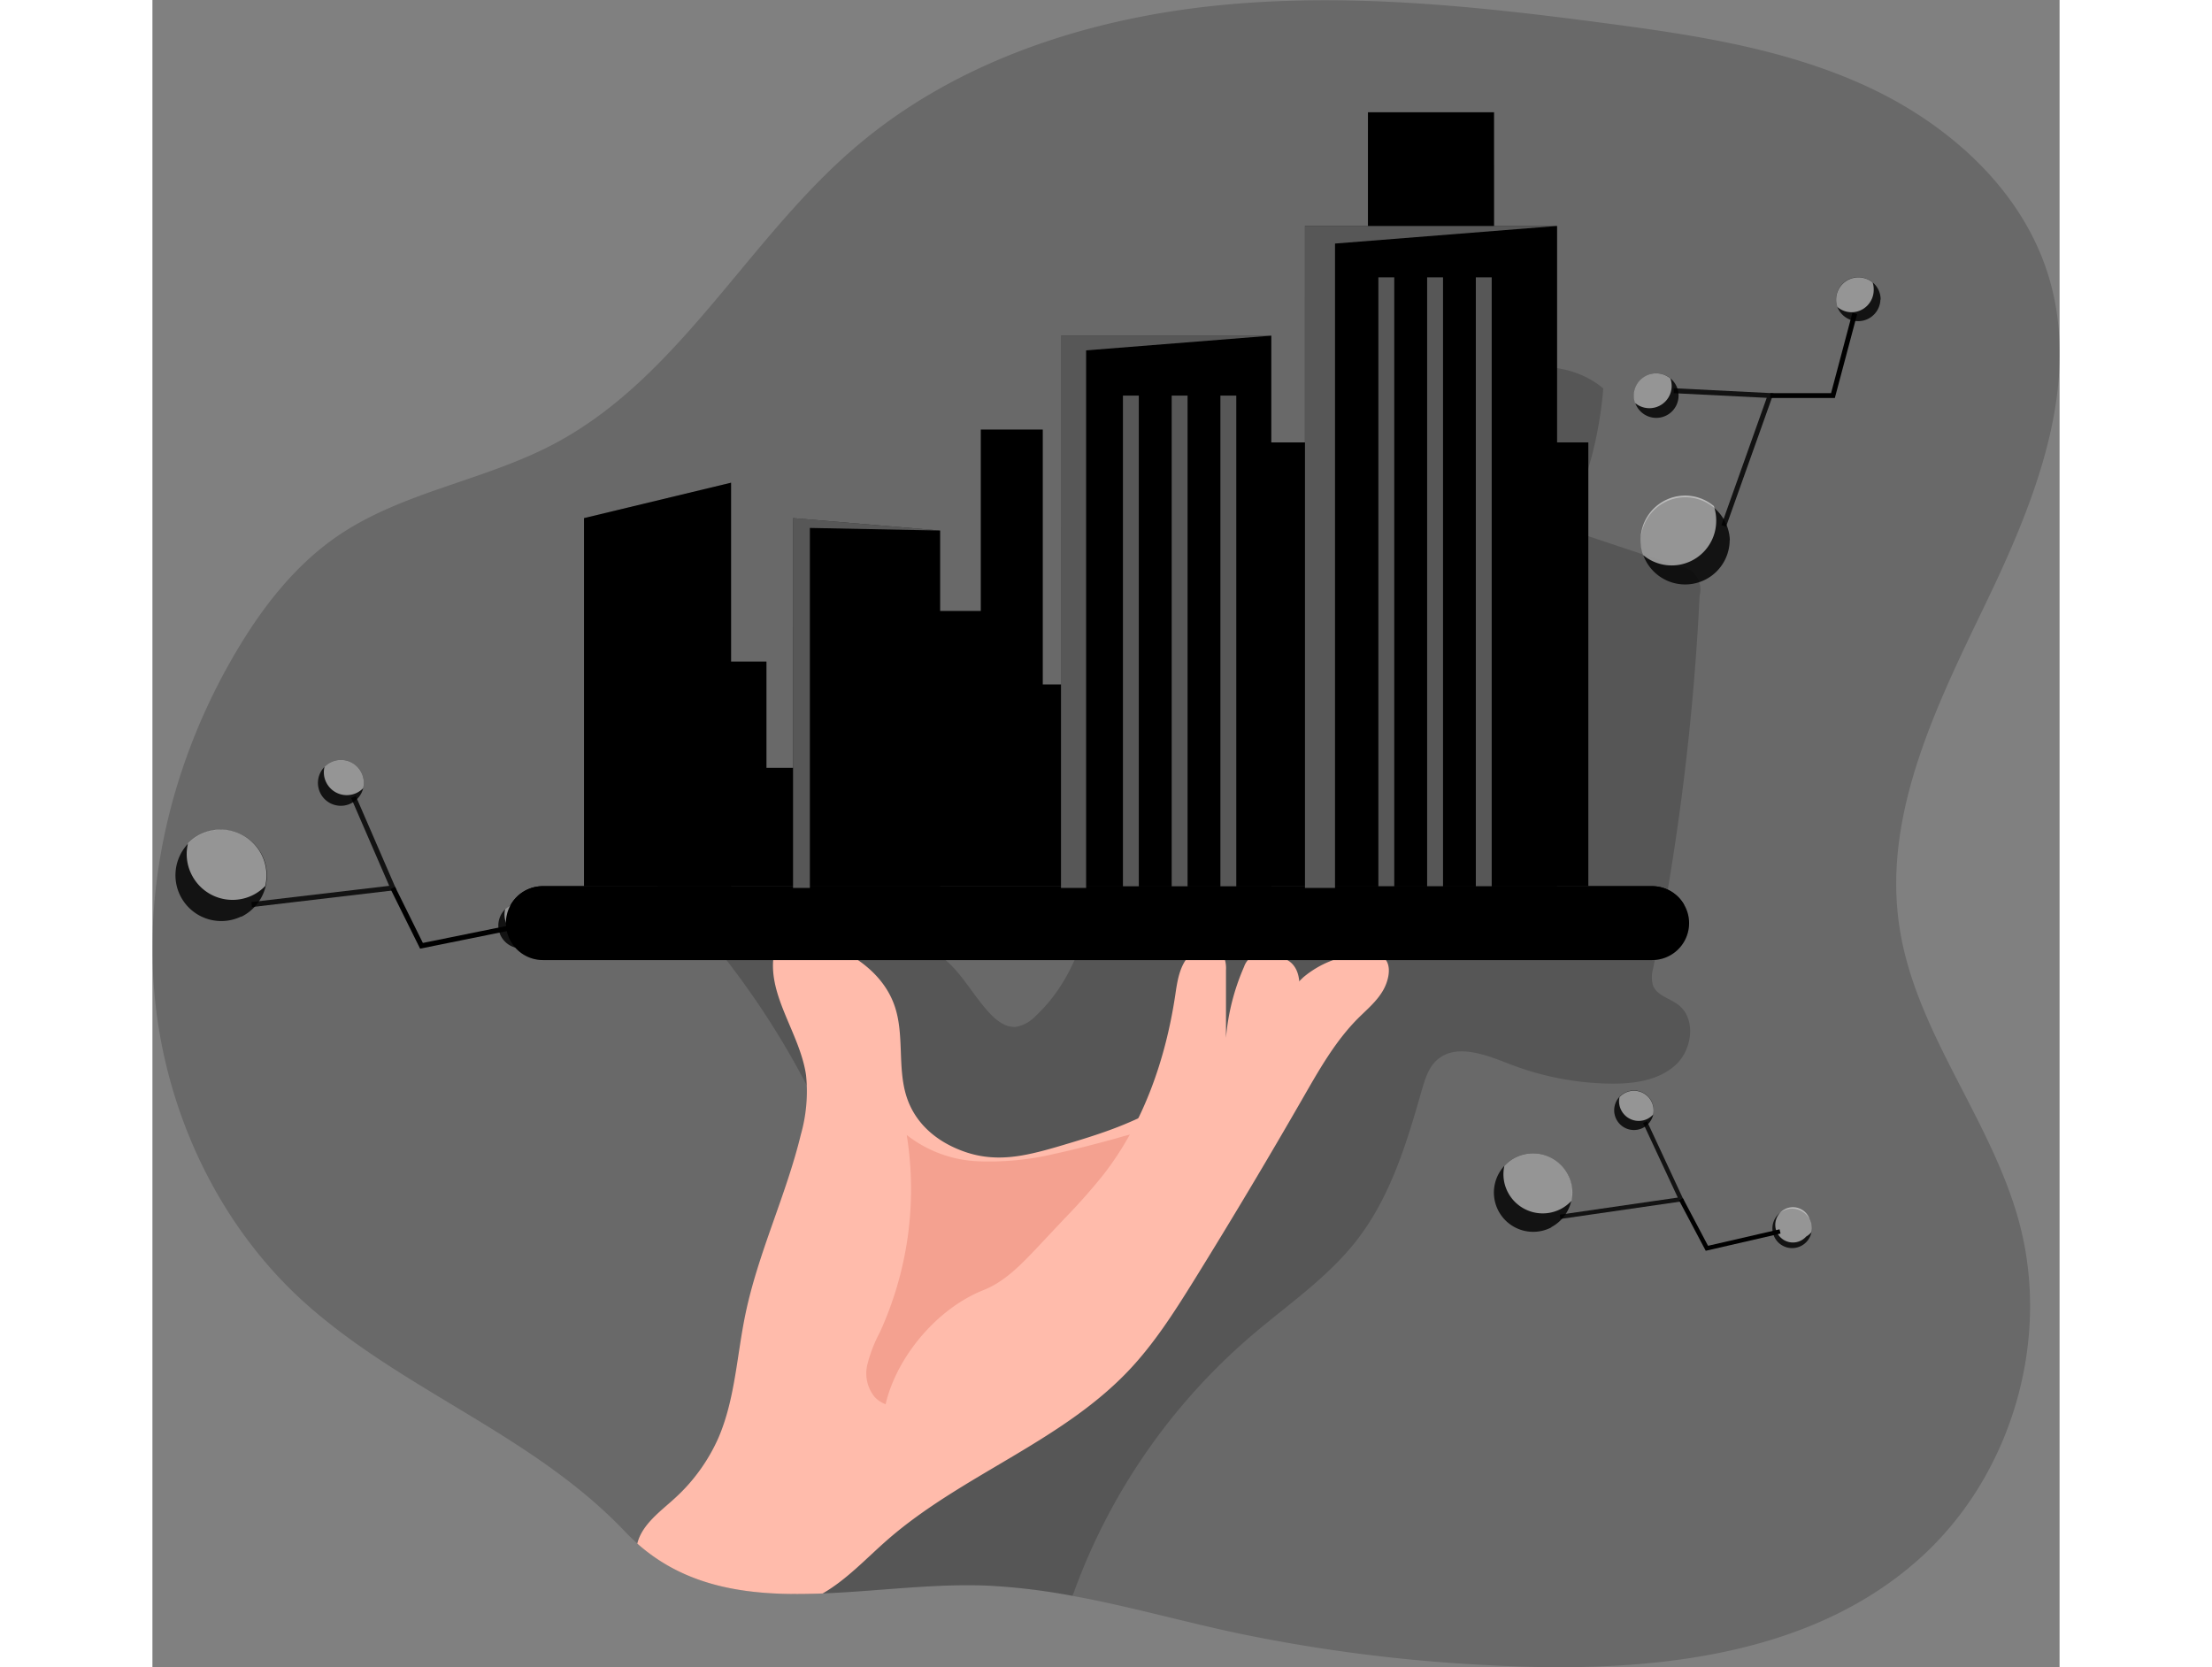 <svg id="Layer_1" data-name="Layer 1" xmlns="http://www.w3.org/2000/svg" xmlns:xlink="http://www.w3.org/1999/xlink" viewBox="0 0 324.26 283.46" width="406" height="306" class="illustration styles_illustrationTablet__1DWOa"><rect x="0" y="0" width="324.26" height="283.46" fill="#808080" stroke="none"/><defs><linearGradient id="linear-gradient" x1="217" y1="67.91" x2="218.81" y2="-30.26" gradientUnits="userSpaceOnUse"><stop offset="0.01"></stop><stop offset="0.13" stop-opacity="0.69"></stop><stop offset="0.25" stop-opacity="0.32"></stop><stop offset="1" stop-opacity="0"></stop></linearGradient><linearGradient id="linear-gradient-2" x1="87.31" y1="179.34" x2="83.29" y2="2.26" xlink:href="#linear-gradient"></linearGradient><linearGradient id="linear-gradient-3" x1="122.74" y1="178.54" x2="118.72" y2="1.46" xlink:href="#linear-gradient"></linearGradient><linearGradient id="linear-gradient-4" x1="176.07" y1="212.06" x2="165.23" y2="-104.15" xlink:href="#linear-gradient"></linearGradient><linearGradient id="linear-gradient-5" x1="221.36" y1="210.51" x2="210.52" y2="-105.7" xlink:href="#linear-gradient"></linearGradient></defs><title>9</title><path d="M354.89,222.55c5.45,20.1-1.24,43-16.64,57-19.26,17.53-47.79,19.8-73.81,18.36a273.81,273.81,0,0,1-41.93-5.32c-9.56-2-19-4.72-28.62-6.46a106.73,106.73,0,0,0-13.81-1.7c-9.24-.48-19.08.92-28.58,1.29-1.79.07-3.56.11-5.31.08-9.64-.1-18.71-1.88-26.21-8.56-.67-.59-1.35-1.24-2-1.92C102.49,259,81.26,251.75,64.47,237.23c-15.37-13.29-24.71-33-26.58-53.19s3.48-40.85,13.81-58.34c4.47-7.58,10-14.73,17.24-19.71,11-7.55,24.93-9.42,36.74-15.64C127,79.15,138.6,55.65,156.85,40c16.9-14.55,39.08-21.89,61.27-24.21s44.55.06,66.66,3c15.21,2,30.65,4.37,44.55,10.86S355.64,47.36,360,62.07c5.46,18.45-2.43,38-10.77,55.32s-17.54,35.83-14.7,54.86C337.17,190.21,350.14,205,354.89,222.55Z" transform="translate(-37.52 -14.81)" fill="#000000" opacity="0.18" style="isolation: isolate;"></path><path d="M292.67,179.51a5.08,5.08,0,0,0,0,2.89c.67,1.67,2.77,2.12,4.21,3.19,3.17,2.35,2.5,7.69-.43,10.33s-7.18,3.19-11.12,3.13a49.36,49.36,0,0,1-17.11-3.35c-4.07-1.59-9.13-3.56-12.35-.62-1.44,1.32-2,3.3-2.56,5.18-2.52,8.87-5.27,17.93-10.89,25.24-5,6.52-12,11.21-18.22,16.56a104.38,104.38,0,0,0-30,43.44c-.07.2-.16.41-.26.63a106.73,106.73,0,0,0-13.81-1.7c-9.24-.48-19.08.92-28.58,1.29-1.79.07-3.56.11-5.31.08.09-.39.19-.78.29-1.16q5-19.8,10.09-39.61c1.38-5.44,2.78-11,2.45-16.57a45.67,45.67,0,0,0-3.25-13.26,140.57,140.57,0,0,0-22.84-39.84l27.51-.31c3.26,0,6.67,0,9.57,1.43,4.38,2.22,6.54,7.16,9.92,10.71,1.15,1.21,2.65,2.33,4.32,2.21a6,6,0,0,0,3.39-1.86c8.32-7.75,10.37-20,11-31.38s.35-23.27,5.59-33.36a8.63,8.63,0,0,1,3.5-4,10,10,0,0,1,4.79-.62A197,197,0,0,0,240.71,117c2.55-.29,5.27-.7,7.19-2.4,1.66-1.46,2.46-3.64,3.16-5.73,1.43-4.24,2.71-8.54,3.84-12.87,1-4,2-8.15,4.3-11.59,5.27-7.89,17.71-9.66,25-3.56a66.5,66.5,0,0,1-6.51,23.8l19.55,6.52a3.9,3.9,0,0,1,3.34,4.91A423.18,423.18,0,0,1,292.67,179.51Z" transform="translate(-37.52 -14.81)" fill="#000000" opacity="0.18" style="isolation: isolate;"></path><polygon points="96.57 112.48 104.4 112.48 104.4 130.55 121.42 130.55 121.42 103.87 140.84 103.87 140.84 73.03 151.38 73.03 151.38 116.37 162.13 116.37 162.13 75.22 244.14 75.22 244.14 150.67 85.88 150.67 96.57 112.48" fill="#000000"></polygon><rect x="206.67" y="19.09" width="21.43" height="56.13" fill="#000000"></rect><rect x="206.67" y="19.09" width="21.43" height="56.13" fill="url(#linear-gradient)"></rect><path d="M305.69,106.66A7.57,7.57,0,0,1,291,109.18a7.49,7.49,0,0,1-.43-2.52,7.58,7.58,0,0,1,15.15,0Z" transform="translate(-37.52 -14.81)" fill="#000000" opacity="0.82" style="isolation: isolate;"></path><path d="M303.4,103.38a7.57,7.57,0,0,1-12.43,5.8,7.49,7.49,0,0,1-.43-2.52A7.58,7.58,0,0,1,303,100.85,7.55,7.55,0,0,1,303.4,103.38Z" transform="translate(-37.52 -14.81)" fill="#fff" opacity="0.55" style="isolation: isolate;"></path><path d="M297,82.07a3.79,3.79,0,1,1-1.36-2.91A3.79,3.79,0,0,1,297,82.07Z" transform="translate(-37.52 -14.81)" fill="#000000" opacity="0.82" style="isolation: isolate;"></path><path d="M295.83,80.42a3.79,3.79,0,0,1-6.22,2.91,3.79,3.79,0,0,1,6-4.17A3.79,3.79,0,0,1,295.83,80.42Z" transform="translate(-37.52 -14.81)" fill="#fff" opacity="0.55" style="isolation: isolate;"></path><path d="M331.32,65.75A3.79,3.79,0,0,1,324,67a3.79,3.79,0,1,1,7.36-1.26Z" transform="translate(-37.52 -14.81)" fill="#000000" opacity="0.82" style="isolation: isolate;"></path><path d="M330.18,64.11a3.79,3.79,0,0,1-3.79,3.79A3.74,3.74,0,0,1,324,67a3.79,3.79,0,0,1,6-4.16A3.75,3.75,0,0,1,330.18,64.11Z" transform="translate(-37.52 -14.81)" fill="#fff" opacity="0.55" style="isolation: isolate;"></path><g opacity="0.82" style="isolation: isolate;"><polygon points="267.55 89.55 266.77 89.27 274.47 67.64 258.65 66.85 258.69 66.01 275.63 66.86 267.55 89.55" fill="#000000"></polygon></g><polygon points="286.05 67.67 275.05 67.67 275.05 66.84 285.41 66.84 289.04 53.17 289.85 53.39 286.05 67.67" fill="#000000"></polygon><path d="M275.37,223.49a6.68,6.68,0,0,1-8-10.45,6.58,6.58,0,0,1,1.78-1.38,6.7,6.7,0,0,1,9,2.79,6.68,6.68,0,0,1-2.79,9Z" transform="translate(-37.52 -14.81)" fill="#000000" opacity="0.82" style="isolation: isolate;"></path><path d="M277,220.35a6.68,6.68,0,0,1-9-2.79,6.59,6.59,0,0,1-.62-4.52,6.58,6.58,0,0,1,1.78-1.38,6.7,6.7,0,0,1,9,2.79,6.61,6.61,0,0,1,.63,4.52A6.63,6.63,0,0,1,277,220.35Z" transform="translate(-37.52 -14.81)" fill="#fff" opacity="0.55" style="isolation: isolate;"></path><path d="M291,206.54a3.36,3.36,0,1,1,1.7-2.26A3.35,3.35,0,0,1,291,206.54Z" transform="translate(-37.52 -14.81)" fill="#000000" opacity="0.82" style="isolation: isolate;"></path><path d="M291.79,205a3.34,3.34,0,0,1-4.52-1.4,3.27,3.27,0,0,1-.31-2.26,3.33,3.33,0,0,1,5.41.71,3.33,3.33,0,0,1,.31,2.26A3.59,3.59,0,0,1,291.79,205Z" transform="translate(-37.52 -14.81)" fill="#fff" opacity="0.55" style="isolation: isolate;"></path><path d="M317.88,226.62a3.35,3.35,0,1,1,1.39-4.52,3.27,3.27,0,0,1,.32,2.26A3.37,3.37,0,0,1,317.88,226.62Z" transform="translate(-37.52 -14.81)" fill="#000000" opacity="0.82" style="isolation: isolate;"></path><path d="M318.69,225.05a3,3,0,1,1,.58-3,3.27,3.27,0,0,1,.32,2.26A3.47,3.47,0,0,1,318.69,225.05Z" transform="translate(-37.52 -14.81)" fill="#fff" opacity="0.55" style="isolation: isolate;"></path><g opacity="0.82" style="isolation: isolate;"><polygon points="239.39 207.25 239.29 206.52 259.35 203.61 253.44 190.94 254.11 190.63 260.43 204.2 239.39 207.25" fill="#000000"></polygon></g><polygon points="264.1 212.66 259.56 204.08 260.22 203.73 264.49 211.81 276.65 209.01 276.82 209.73 264.1 212.66" fill="#000000"></polygon><path d="M52.6,170.64a7.79,7.79,0,0,1-9-12.41,7.39,7.39,0,0,1,2.13-1.55,7.79,7.79,0,1,1,6.9,14Z" transform="translate(-37.52 -14.81)" fill="#000000" opacity="0.82" style="isolation: isolate;"></path><path d="M54.59,167a7.78,7.78,0,0,1-10.43-3.53,7.68,7.68,0,0,1-.59-5.28,7.39,7.39,0,0,1,2.13-1.55,7.79,7.79,0,0,1,11,8.81A7.78,7.78,0,0,1,54.59,167Z" transform="translate(-37.52 -14.81)" fill="#fff" opacity="0.55" style="isolation: isolate;"></path><path d="M71.29,151.4a3.89,3.89,0,0,1-4.51-6.21,3.75,3.75,0,0,1,1.06-.77,3.88,3.88,0,0,1,5.21,1.76,3.82,3.82,0,0,1,.3,2.64A3.88,3.88,0,0,1,71.29,151.4Z" transform="translate(-37.52 -14.81)" fill="#000000" opacity="0.82" style="isolation: isolate;"></path><path d="M72.28,149.6a3.89,3.89,0,0,1-5.21-1.77,3.81,3.81,0,0,1-.29-2.64,3.75,3.75,0,0,1,1.06-.77,3.88,3.88,0,0,1,5.21,1.76,3.82,3.82,0,0,1,.3,2.64A4,4,0,0,1,72.28,149.6Z" transform="translate(-37.52 -14.81)" fill="#fff" opacity="0.55" style="isolation: isolate;"></path><path d="M102,175.61A3.88,3.88,0,1,1,104,173,3.89,3.89,0,0,1,102,175.61Z" transform="translate(-37.52 -14.81)" fill="#000000" opacity="0.82" style="isolation: isolate;"></path><path d="M103,173.81a3.9,3.9,0,0,1-5.51-4.41A3.9,3.9,0,0,1,104,173,3.8,3.8,0,0,1,103,173.81Z" transform="translate(-37.52 -14.81)" fill="#fff" opacity="0.55" style="isolation: isolate;"></path><g opacity="0.82" style="isolation: isolate;"><polygon points="16.92 154.22 16.82 153.37 40.26 150.61 33.78 135.67 34.57 135.33 41.5 151.32 16.92 154.22" fill="#000000"></polygon></g><polygon points="45.51 161.29 40.49 151.16 41.26 150.78 45.98 160.32 60.23 157.43 60.4 158.28 45.51 161.29" fill="#000000"></polygon><path d="M246.78,183.16c-1.07,1.89-2.79,3.3-4.32,4.83-3.85,3.88-6.58,8.72-9.3,13.45q-9,15.66-18.51,31c-3.33,5.36-6.74,10.72-11.07,15.31-11.52,12.21-28.46,17.83-41.1,28.87-3.58,3.13-6.89,6.74-11,9.11-11.58.47-22.65-.6-31.52-8.48.8-3.27,4-5.52,6.36-7.69a30.61,30.61,0,0,0,7.47-10.37c2.8-6.57,3.09-13.89,4.54-20.88,2.16-10.45,6.91-20.2,9.43-30.57a27,27,0,0,0,.89-10.14c-1.06-7.31-7-14-5.33-21.19a3.56,3.56,0,0,1,1-1.95c1-.86,2.44-.7,3.7-.41,6.66,1.49,13.45,5.31,15.68,11.76,1.69,4.88.47,10.39,2,15.33,1.42,4.57,5,7.64,9.39,9.3,5.6,2.14,10.57,1,16.23-.64,3.68-1.09,7.37-2.18,10.93-3.61a62.16,62.16,0,0,0,25.3-18.74,46.35,46.35,0,0,1,5.67-6.5,16.79,16.79,0,0,1,9.6-3.87c1.79-.13,3.71-.47,4.58,1.21C248.16,179.71,247.52,181.88,246.78,183.16Z" transform="translate(-37.52 -14.81)" fill="#ffbbab"></path><path d="M190.84,211a47.77,47.77,0,0,1-13,1.25,21.09,21.09,0,0,1-12.07-4.47,58.41,58.41,0,0,1-4.6,33.61,23.62,23.62,0,0,0-2.1,5.45,6.34,6.34,0,0,0,1.25,5.49c2,2.14,5.43,1.88,8.28,1.22a30.53,30.53,0,0,0,7.4-2.59,43,43,0,0,0,7-4.95,73.54,73.54,0,0,0,7.86-7.1c2.63-2.89,4.77-6.18,7.23-9.21,1.84-2.26,3.85-4.38,5.61-6.7,2-2.67,8.85-11.93,4.81-14.79-2-1.43-5-.48-7.07.13C197.93,209.31,194.41,210.22,190.84,211Z" transform="translate(-37.52 -14.81)" fill="#f4a190"></path><path d="M229,201.6a86,86,0,0,0,3.47-17.26c.19-2,.21-4.36-1.27-5.77-1.24-1.17-3.12-1.29-4.83-1.34a3.67,3.67,0,0,0-2.16.39,3.44,3.44,0,0,0-1.09,1.57,38,38,0,0,0-3.07,12.07l0-11.47a5.39,5.39,0,0,0-.28-2.12c-.93-2.21-4.39-2.08-6-.35s-2,4.29-2.34,6.65c-1.64,10.92-5.37,21.7-12.12,30.43a99.54,99.54,0,0,1-6.61,7.48L187.88,227c-2.66,2.81-5.43,5.7-9,7.13-7.65,3-14.46,10.87-16.56,18.84-.73,2.79-.86,6.16,1.22,8.16,1.51,1.44,3.76,1.75,5.85,1.74,11.85-.07,22.29-8.07,29.72-17.31,3-3.67,5.6-7.59,8.59-11.24s6.26-6.91,9.11-10.6C222.29,216.59,226.33,210.2,229,201.6Z" transform="translate(-37.52 -14.81)" fill="#ffbbab"></path><path d="M298.79,171.76a6.28,6.28,0,0,1-6.28,6.28H103.89a6.29,6.29,0,0,1-5.44-9.41,6.06,6.06,0,0,1,1-1.31,6.26,6.26,0,0,1,4.44-1.84H292.51a6.26,6.26,0,0,1,5.43,3.15A6.17,6.17,0,0,1,298.79,171.76Z" transform="translate(-37.52 -14.81)" fill="#000000"></path><path d="M298.79,171.76a6.28,6.28,0,0,1-6.28,6.28H103.89a6.29,6.29,0,0,1-5.44-9.41,6.06,6.06,0,0,1,1-1.31,6.26,6.26,0,0,1,4.44-1.84H292.51a6.26,6.26,0,0,1,5.43,3.15A6.17,6.17,0,0,1,298.79,171.76Z" transform="translate(-37.52 -14.81)" fill="#020202" opacity="0.1"></path><path d="M297.94,168.63a6.27,6.27,0,0,1-5.43,3.13H103.89a6.29,6.29,0,0,1-5.44-3.13,6.06,6.06,0,0,1,1-1.31,6.26,6.26,0,0,1,4.44-1.84H292.51A6.26,6.26,0,0,1,297.94,168.63Z" transform="translate(-37.52 -14.81)" fill="#000000"></path><polygon points="73.38 150.67 73.38 88.09 98.38 82.07 98.38 150.67 73.38 150.67" fill="#000000"></polygon><polygon points="108.92 150.67 108.92 88.09 133.92 90.2 133.92 150.67 108.92 150.67" fill="#000000"></polygon><polygon points="73.38 150.67 73.38 88.09 98.38 82.07 98.38 150.67 73.38 150.67" fill="url(#linear-gradient-2)"></polygon><polygon points="108.92 150.67 108.92 88.09 133.92 90.2 133.92 150.67 108.92 150.67" fill="url(#linear-gradient-3)"></polygon><rect x="154.49" y="57.07" width="35.74" height="93.6" fill="#000000"></rect><rect x="195.96" y="38.42" width="42.86" height="112.25" fill="#000000"></rect><rect x="154.49" y="57.07" width="35.74" height="93.6" fill="url(#linear-gradient-4)"></rect><rect x="195.96" y="38.42" width="42.86" height="112.25" fill="url(#linear-gradient-5)"></rect><polygon points="238.81 38.42 201.07 41.41 201.07 150.97 195.96 150.97 195.96 38.42 238.81 38.42" fill="#fff" opacity="0.34"></polygon><polygon points="190.24 57.07 158.75 59.57 158.75 150.97 154.48 150.97 154.48 57.07 190.24 57.07" fill="#fff" opacity="0.34"></polygon><polygon points="133.92 90.2 111.78 89.76 111.78 150.97 108.92 150.97 108.92 88.09 133.92 90.2" fill="#fff" opacity="0.34"></polygon><rect x="165.01" y="67.26" width="2.7" height="83.42" fill="#fff" opacity="0.34"></rect><rect x="173.3" y="67.26" width="2.7" height="83.42" fill="#fff" opacity="0.34"></rect><rect x="181.58" y="67.26" width="2.7" height="83.42" fill="#fff" opacity="0.34"></rect><rect x="208.44" y="47.15" width="2.7" height="103.52" fill="#fff" opacity="0.34"></rect><rect x="216.73" y="47.15" width="2.7" height="103.52" fill="#fff" opacity="0.34"></rect><rect x="225.01" y="47.15" width="2.7" height="103.52" fill="#fff" opacity="0.34"></rect></svg>